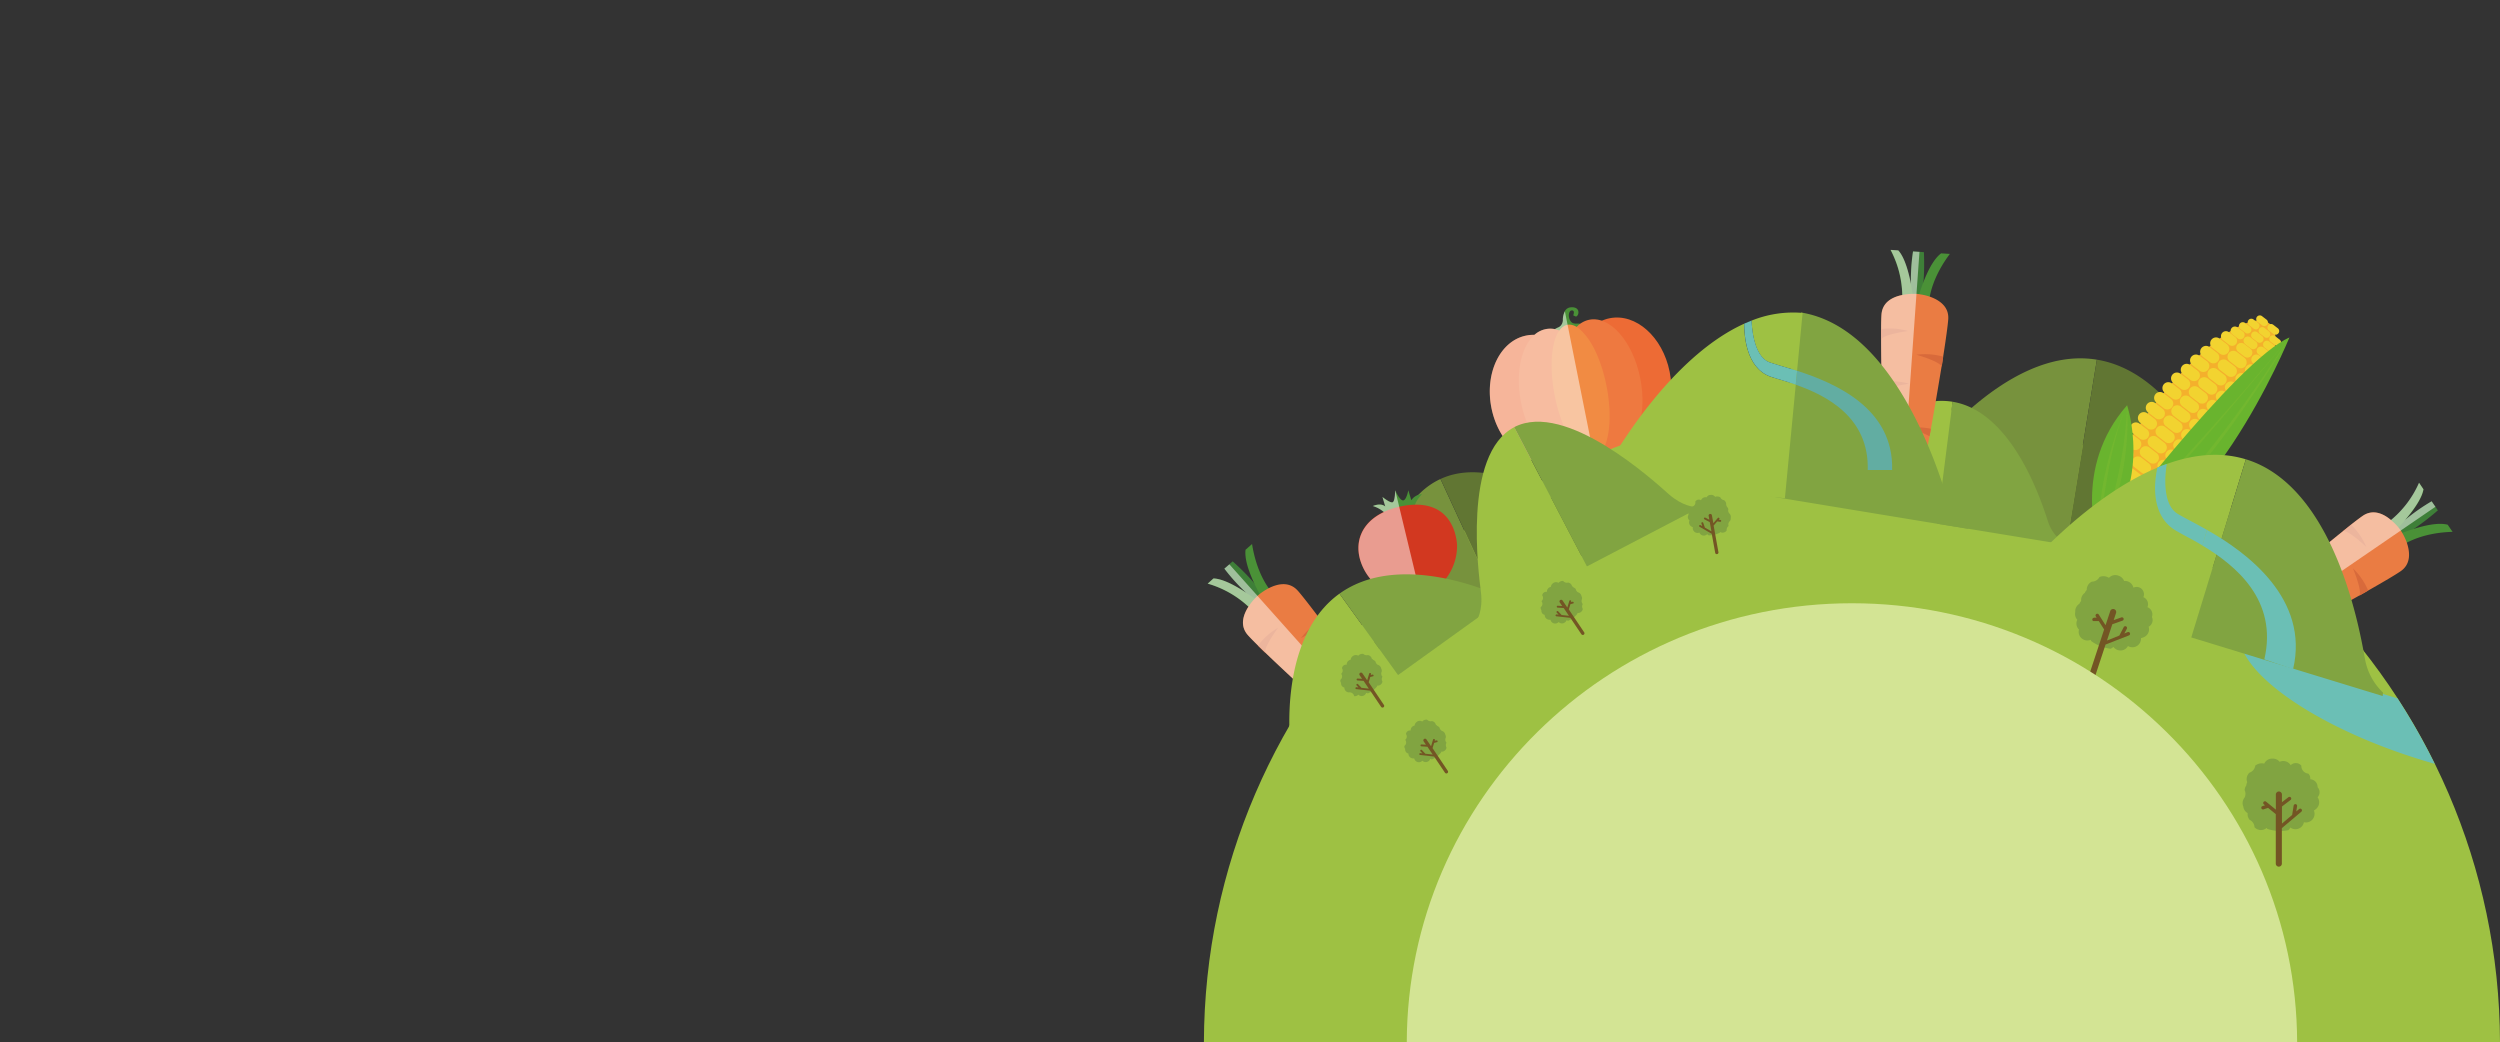 <svg xmlns="http://www.w3.org/2000/svg" viewBox="0 0 768 320.22"><rect x="0" y="0" width="768" height="320.22" fill="#333333" stroke="none"/><defs><style>.cls-field-1{isolation:isolate;}.cls-field-2{fill:#4a9137;}.cls-field-3{fill:#ed6b35;}.cls-field-4{fill:#ee7940;}.cls-field-5{fill:#f18b43;}.cls-field-6{fill:#fff;opacity:0.5;mix-blend-mode:soft-light;}.cls-field-7{fill:#3e7f38;}.cls-field-8{fill:#ea7c43;}.cls-field-9{fill:#d86a3b;}.cls-field-10{fill:#9ec143;}.cls-field-11{fill:#77923d;}.cls-field-12{fill:#617633;}.cls-field-13{fill:#81a441;}.cls-field-14{fill:#6bbfb5;}.cls-field-15{fill:#735524;}.cls-field-16{fill:#f4b02c;}.cls-field-17{fill:#f2d330;}.cls-field-18{fill:#69b42e;}.cls-field-19{fill:#9ac334;opacity:0.2;}.cls-field-20{fill:#d23820;}.cls-field-21{fill:#62ada2;}.cls-field-22{fill:#d3e494;}</style></defs><title>魚菜V2</title><g class="cls-field-1"><g id="圖層_1" data-name="圖層 1"><path class="cls-field-2" d="M484.12,97.25l-.82-.37s.7-1.7-.57-1.5-1.1,4.06,1.31,4.09l-1.36.29-1.08.23-1.19.25-1.53.32h0a2.53,2.53,0,0,0,1.24-2.34,5.93,5.93,0,0,1,.58-2.57,2.2,2.2,0,0,1,1.83-1.24C485.71,94.13,485.08,97.11,484.12,97.25Z"/><path class="cls-field-2" d="M486.73,100.17c.07.36-.33.77-1.06,1.17a12.13,12.13,0,0,1-2.87,1l-.69.15-.88.15a11.65,11.65,0,0,1-2.91.11c-.8-.1-1.31-.32-1.38-.67s.23-.65.77-1a7.21,7.21,0,0,1,1.18-.59h0a15,15,0,0,1,2.6-.76h0a15.36,15.36,0,0,1,2.49-.3,8.25,8.25,0,0,1,1.35,0C486.16,99.61,486.66,99.83,486.73,100.17Z"/><path class="cls-field-3" d="M487.3,119.52a24.91,24.91,0,0,1,.12,9.39.63.63,0,0,1,0,.09,20.45,20.45,0,0,1-1.34,4.41,16.77,16.77,0,0,1-2.13,3.63,12.76,12.76,0,0,1-5.34,4.14,11.33,11.33,0,0,1-2,.59c-8,1.61-16.28-5.75-18.42-16.43s2.65-20.65,10.69-22.25a11.26,11.26,0,0,1,2.51-.22,13,13,0,0,1,6.22,1.85,17.07,17.07,0,0,1,3.21,2.45,20.41,20.41,0,0,1,2.87,3.47l.06.09A24.91,24.91,0,0,1,487.3,119.52Z"/><path class="cls-field-4" d="M490.5,119.07a31.22,31.22,0,0,1-.07,13.44,18.39,18.39,0,0,1-1.46,4l-.05.1a11.62,11.62,0,0,1-2.24,3.06,7.22,7.22,0,0,1-8.09,1.53c-5-2-9.56-8.8-11.3-17.47-1.79-9,0-17.24,4.09-20.84a7.39,7.39,0,0,1,3.46-1.76,7.1,7.1,0,0,1,2.86,0,8.11,8.11,0,0,1,1.35.4,10.74,10.74,0,0,1,2.17,1.15c.33.22.66.47,1,.74l.09.08a18,18,0,0,1,2.67,2.8A30.89,30.89,0,0,1,490.5,119.07Z"/><ellipse class="cls-field-3" cx="498.36" cy="117.12" rx="14.84" ry="19.72" transform="translate(-13.29 99.99) rotate(-11.31)"/><ellipse class="cls-field-4" cx="492.28" cy="118.52" rx="11.83" ry="20.68" transform="translate(-13.68 98.83) rotate(-11.31)"/><path class="cls-field-5" d="M493.5,118.47c1.28,6.42,1.26,12.39.18,16.46a11.3,11.3,0,0,1-1.47,3.48,4.18,4.18,0,0,1-2.55,1.91h0a4.06,4.06,0,0,1-3-.68,10.85,10.85,0,0,1-2.75-2.61c-2.61-3.34-5-8.89-6.27-15.41-1.33-6.67-1.26-12.83-.06-16.91a12.66,12.66,0,0,1,.72-1.92,7.92,7.92,0,0,1,.74-1.26,4.74,4.74,0,0,1,1.34-1.31,3.34,3.34,0,0,1,1.11-.45h0a3.27,3.27,0,0,1,1.12,0,4.61,4.61,0,0,1,1.69.63,7.91,7.91,0,0,1,1.29,1,13.06,13.06,0,0,1,1.32,1.4C489.69,106,492.16,111.75,493.5,118.47Z"/><path class="cls-field-6" d="M480.73,95.62l8.94,44.7h0a4.06,4.06,0,0,1-3-.68,7.22,7.22,0,0,1-8.09,1.53,11.33,11.33,0,0,1-2,.59c-8,1.61-16.28-5.75-18.42-16.43s2.65-20.65,10.69-22.25a11.26,11.26,0,0,1,2.51-.22,7.39,7.39,0,0,1,3.46-1.76,7.1,7.1,0,0,1,2.86,0,7.21,7.21,0,0,1,1.18-.59h0a2.53,2.53,0,0,0,1.24-2.34A5.93,5.93,0,0,1,480.73,95.62Z"/><path class="cls-field-7" d="M387.75,181.91q1.52,1.8,3.18,3.93l.7.9-1.69,1.5-.69-.55c-.83-.67-2.34-1.9-4.12-3.49-.74-.66-1.52-1.37-2.32-2.14a58.88,58.88,0,0,1-6.66-7.37l2.52-2.24A76.5,76.5,0,0,1,385.2,179Q386.43,180.33,387.75,181.91Z"/><path class="cls-field-2" d="M390.22,187.43l-.34.09-.62.17-3.8,1a13.57,13.57,0,0,0-2-2.34A31,31,0,0,0,371,179.29l1.78-1.59c1.84.06,4.92,1,10,4.36.82.54,1.7,1.13,2.64,1.79,1.23.87,2.56,1.86,4,3Z"/><path class="cls-field-2" d="M392,183.33l-1.08,2.5-.86,2-.2-.32-.42-.69a78,78,0,0,1-4.25-7.86c-2.33-5.07-2.79-8.17-2.56-10.07l2-1.76C386.46,178.73,392,183.33,392,183.33Z"/><path class="cls-field-8" d="M398.68,181.46c1.27,1.42,3.92,4.83,7.14,9.11l1.83,2.46c3.68,4.93,7.83,10.64,11.42,15.68l1.36,1.91c4.14,5.87,7.26,10.49,7.51,11.37,1.29,4.54.69,5.85-.63,7s-2.69,1.62-7-.18a35.2,35.2,0,0,1-4.52-3.55l-1.33-1.15c-7-6.12-18.66-16.79-25.71-23.58-.82-.79-1.58-1.53-2.26-2.2-1.41-1.39-2.49-2.49-3.12-3.2-2.61-2.92-1.42-6.32.16-8.78a17.77,17.77,0,0,1,1.67-2.18l.32-.35c.49-.53.83-.83.83-.83s.24-.22.67-.55c.22-.17.49-.36.79-.57a17.72,17.72,0,0,1,2-1.2C392.39,179.37,396,178.47,398.68,181.46Z"/><path class="cls-field-9" d="M386.44,198.36a20.32,20.32,0,0,1,6.17-5.5s-4.48,6-3.91,7.7Z"/><path class="cls-field-9" d="M398.29,209.39a20.32,20.32,0,0,1,6.17-5.5s-4.48,6-3.91,7.7Z"/><path class="cls-field-9" d="M418.55,221a43.52,43.52,0,0,0-2.81,4.32l-1.33-1.15A22.09,22.09,0,0,1,418.55,221Z"/><path class="cls-field-9" d="M405.82,190.57a20.32,20.32,0,0,0-6.17,5.5s6.5-3.77,8.1-3Z"/><path class="cls-field-9" d="M419.07,208.71l1.36,1.91a34.59,34.59,0,0,0-6.45,2.94A21.76,21.76,0,0,1,419.07,208.71Z"/><path class="cls-field-6" d="M377.66,173.36,427.31,229c-1.32,1.17-2.69,1.62-7-.18a35.2,35.2,0,0,1-4.52-3.55l-1.33-1.15c-7-6.12-18.66-16.79-25.71-23.58-.82-.79-1.58-1.53-2.26-2.2-1.41-1.39-2.49-2.49-3.12-3.2-2.61-2.92-1.42-6.32.16-8.78A31,31,0,0,0,371,179.29l1.78-1.59c1.84.06,4.92,1,10,4.36a58.88,58.88,0,0,1-6.66-7.37Z"/><path class="cls-field-10" d="M568.92,123.86c-109.77,0-198.79,87.91-199.08,196.36H768C767.71,211.77,678.69,123.86,568.92,123.86Z"/><path class="cls-field-11" d="M574.59,156a18.84,18.84,0,0,0,9.65-6.93c4.27-5.66,31.14-43.3,59.91-38.58L634.89,167l-60.69-10Z"/><path class="cls-field-12" d="M695.54,175.84a18.84,18.84,0,0,1-6.93-9.65c-2.24-6.73-15.68-51-44.45-55.7L634.89,167l60.69,10Z"/><path class="cls-field-13" d="M633.69,166.48a12.41,12.41,0,0,1-4.57-6.36c-1.48-4.43-10.33-33.59-29.29-36.7l-6.1,37.22,40,6.56Z"/><path class="cls-field-10" d="M554,153.41a12.42,12.42,0,0,0,6.36-4.57c2.81-3.73,20.52-28.53,39.47-25.42L593,177.28l-39.24-23.2Z"/><path class="cls-field-14" d="M689.08,200c5.27,11.26,27,24.92,55,33.51q1.94.6,3.87,1.14a196,196,0,0,0-11.43-20.1Z"/><path class="cls-field-11" d="M420.33,200.16a13,13,0,0,0,2.84-7.71c.25-4.9,1-36.86,19.34-45.3l16.59,35.93-38.6,17.82Z"/><path class="cls-field-12" d="M497.25,164.64a13,13,0,0,1-7.71-2.84c-3.89-3-28.73-23.11-47-14.66l16.59,35.93,38.6-17.82Z"/><path class="cls-field-13" d="M692.77,235.25a3,3,0,0,1,1.35-.68,2.71,2.71,0,0,1,.83-.07,2.35,2.35,0,0,1,.62.09,2.64,2.64,0,0,1,2.57-1.54l.27,0a2.66,2.66,0,0,1,1.82.89l.07.09a2.68,2.68,0,0,1,3.11.64,2.55,2.55,0,0,1,.29.4,2.22,2.22,0,0,1,3.27.14,2.35,2.35,0,0,0,2.16,2.44,2.16,2.16,0,0,1,.58,1.74,2.35,2.35,0,0,1,2.25,2.42,2.31,2.31,0,0,1,0,3.12,2.65,2.65,0,0,1-.4,3.52l-.14.13a2.65,2.65,0,0,1-.6.4,2.64,2.64,0,0,1-3.06,3.6,2.62,2.62,0,0,1-.84,1.5,2.68,2.68,0,0,1-3.33.14,2.57,2.57,0,0,1-.62.82,12.89,12.89,0,0,1-6.42-.39,2.64,2.64,0,0,1-.23-.31l0,0a2.68,2.68,0,0,1-3.74-.23,2.59,2.59,0,0,0-1.47-2.24,2.65,2.65,0,0,1-.63-2.08,2.61,2.61,0,0,1-1.33-2,2.7,2.7,0,0,1,.4-2.8h0a2.63,2.63,0,0,0,0-2.28,2.66,2.66,0,0,1,.52-1.43s0,0,0,0a2.77,2.77,0,0,1,.27-1,2.68,2.68,0,0,1,.71-2.92,2.62,2.62,0,0,0,1.74-2Z"/><path class="cls-field-15" d="M695,247.66l.81-.28-.36-.29a.53.53,0,0,1,.69-.82l3,2.45v-4.64a.93.93,0,1,1,1.87,0v2.36l2-1.54a.53.53,0,0,1,.65.85l-2.64,2V253l3.13-2.66.46-2.86a.53.53,0,0,1,1.06.17l-.26,1.63.86-.73a.53.53,0,1,1,.72.79l-6,5.06v10.9a.93.93,0,0,1-1.87,0V250.1l-2.37-1.93-1.45.49-.17,0a.53.53,0,0,1-.17-1Z"/><ellipse class="cls-field-16" cx="671.77" cy="132.26" rx="41.55" ry="12.71" transform="translate(157.01 583.69) rotate(-52.39)"/><path class="cls-field-17" d="M684.47,108.31a1.8,1.8,0,0,1-2.53.33l-2.27-1.75a1.8,1.8,0,0,1-.33-2.53h0a1.8,1.8,0,0,1,2.53-.33l2.27,1.75a1.8,1.8,0,0,1,.33,2.53Z"/><path class="cls-field-17" d="M689.82,112.43a1.8,1.8,0,0,1-2.53.33L685,111a1.8,1.8,0,0,1-.33-2.53h0a1.8,1.8,0,0,1,2.53-.33l2.27,1.75a1.8,1.8,0,0,1,.33,2.53Z"/><path class="cls-field-17" d="M695.17,116.55a1.8,1.8,0,0,1-2.53.33l-2.27-1.75a1.8,1.8,0,0,1-.33-2.53h0a1.8,1.8,0,0,1,2.53-.33l2.27,1.75a1.8,1.8,0,0,1,.33,2.53Z"/><path class="cls-field-17" d="M686.92,105.65a1.52,1.52,0,0,1-2.13.28l-1.91-1.47a1.52,1.52,0,0,1-.28-2.13h0a1.52,1.52,0,0,1,2.13-.28l1.91,1.47a1.52,1.52,0,0,1,.28,2.13Z"/><path class="cls-field-17" d="M691.61,109.26a1.52,1.52,0,0,1-2.13.28l-1.91-1.47a1.52,1.52,0,0,1-.28-2.13h0a1.52,1.52,0,0,1,2.13-.28l1.91,1.47a1.52,1.52,0,0,1,.28,2.13Z"/><path class="cls-field-17" d="M696.24,112.83a1.52,1.52,0,0,1-2.13.28l-1.91-1.47a1.52,1.52,0,0,1-.28-2.13h0a1.52,1.52,0,0,1,2.13-.28L696,110.7a1.52,1.52,0,0,1,.28,2.13Z"/><path class="cls-field-17" d="M689.27,103.71a1.32,1.32,0,0,1-1.85.24l-1.66-1.28a1.32,1.32,0,0,1-.24-1.85h0a1.32,1.32,0,0,1,1.85-.24l1.66,1.28a1.32,1.32,0,0,1,.24,1.85Z"/><path class="cls-field-17" d="M693.23,106.76a1.32,1.32,0,0,1-1.84.24l-1.66-1.28a1.32,1.32,0,0,1-.24-1.84h0a1.32,1.32,0,0,1,1.84-.24l1.66,1.28a1.32,1.32,0,0,1,.24,1.84Z"/><path class="cls-field-17" d="M697.26,109.86a1.32,1.32,0,0,1-1.84.24l-1.66-1.28a1.32,1.32,0,0,1-.24-1.84h0a1.32,1.32,0,0,1,1.84-.24L697,108a1.32,1.32,0,0,1,.24,1.84Z"/><path class="cls-field-17" d="M691.39,102a1.17,1.17,0,0,1-1.64.21l-1.48-1.14a1.17,1.17,0,0,1-.21-1.64h0a1.17,1.17,0,0,1,1.64-.21l1.48,1.14a1.17,1.17,0,0,1,.21,1.64Z"/><path class="cls-field-17" d="M695.1,104.85a1.17,1.17,0,0,1-1.64.21L692,103.92a1.17,1.17,0,0,1-.21-1.64h0a1.17,1.17,0,0,1,1.64-.21l1.48,1.14a1.17,1.17,0,0,1,.21,1.64Z"/><path class="cls-field-17" d="M698.79,107.69a1.17,1.17,0,0,1-1.64.21l-1.48-1.14a1.17,1.17,0,0,1-.21-1.64h0a1.17,1.17,0,0,1,1.64-.21l1.48,1.14a1.17,1.17,0,0,1,.21,1.64Z"/><path class="cls-field-17" d="M693.87,100.76a1.1,1.1,0,0,1-1.55.2l-1.39-1.07a1.1,1.1,0,0,1-.2-1.55h0a1.1,1.1,0,0,1,1.55-.2l1.39,1.07a1.1,1.1,0,0,1,.2,1.55Z"/><path class="cls-field-17" d="M697.23,103.35a1.1,1.1,0,0,1-1.55.2l-1.39-1.07a1.1,1.1,0,0,1-.2-1.55h0a1.1,1.1,0,0,1,1.55-.2L697,101.8a1.1,1.1,0,0,1,.2,1.55Z"/><path class="cls-field-17" d="M700.5,105.87a1.1,1.1,0,0,1-1.55.2L697.56,105a1.1,1.1,0,0,1-.2-1.55h0a1.1,1.1,0,0,1,1.55-.2l1.39,1.07a1.1,1.1,0,0,1,.2,1.55Z"/><path class="cls-field-17" d="M696.48,99.74a1.1,1.1,0,0,1-1.55.2l-1.39-1.07a1.1,1.1,0,0,1-.2-1.55h0a1.1,1.1,0,0,1,1.55-.2l1.39,1.07a1.1,1.1,0,0,1,.2,1.55Z"/><path class="cls-field-17" d="M699.92,102.39a1.1,1.1,0,0,1-1.55.2L697,101.52a1.1,1.1,0,0,1-.2-1.55h0a1.1,1.1,0,0,1,1.55-.2l1.39,1.07a1.1,1.1,0,0,1,.2,1.55Z"/><path class="cls-field-17" d="M681.39,110.91a1.8,1.8,0,0,1-2.53.33l-2.27-1.75a1.8,1.8,0,0,1-.33-2.53h0a1.8,1.8,0,0,1,2.53-.33l2.27,1.75a1.8,1.8,0,0,1,.33,2.53Z"/><path class="cls-field-17" d="M686.81,115.08a1.8,1.8,0,0,1-2.53.33L682,113.66a1.8,1.8,0,0,1-.33-2.53h0a1.8,1.8,0,0,1,2.53-.33l2.27,1.75a1.8,1.8,0,0,1,.33,2.53Z"/><path class="cls-field-17" d="M692.22,119.26a1.8,1.8,0,0,1-2.53.33l-2.27-1.75a1.8,1.8,0,0,1-.33-2.53h0a1.8,1.8,0,0,1,2.53-.33l2.27,1.75a1.8,1.8,0,0,1,.33,2.53Z"/><path class="cls-field-17" d="M678.29,113.57a1.8,1.8,0,0,1-2.53.33l-2.27-1.75a1.8,1.8,0,0,1-.33-2.53h0a1.8,1.8,0,0,1,2.53-.33L678,111a1.8,1.8,0,0,1,.33,2.53Z"/><path class="cls-field-17" d="M683.66,117.71a1.8,1.8,0,0,1-2.53.33l-2.27-1.75a1.8,1.8,0,0,1-.33-2.53h0a1.8,1.8,0,0,1,2.53-.33l2.27,1.75a1.8,1.8,0,0,1,.33,2.53Z"/><path class="cls-field-17" d="M689,121.85a1.8,1.8,0,0,1-2.53.33l-2.27-1.75a1.8,1.8,0,0,1-.33-2.53h0a1.8,1.8,0,0,1,2.53-.33l2.27,1.75a1.8,1.8,0,0,1,.33,2.53Z"/><path class="cls-field-17" d="M675.43,116.38a1.8,1.8,0,0,1-2.53.33L670.64,115a1.8,1.8,0,0,1-.33-2.53h0a1.8,1.8,0,0,1,2.53-.33l2.27,1.75a1.8,1.8,0,0,1,.33,2.53Z"/><path class="cls-field-17" d="M680.82,120.53a1.8,1.8,0,0,1-2.53.33L676,119.11a1.8,1.8,0,0,1-.33-2.53h0a1.8,1.8,0,0,1,2.53-.33l2.27,1.75a1.8,1.8,0,0,1,.33,2.53Z"/><path class="cls-field-17" d="M686.21,124.68a1.8,1.8,0,0,1-2.53.33l-2.27-1.75a1.8,1.8,0,0,1-.33-2.53h0a1.8,1.8,0,0,1,2.53-.33l2.27,1.75a1.8,1.8,0,0,1,.33,2.53Z"/><path class="cls-field-17" d="M672.45,119.09a1.8,1.8,0,0,1-2.53.33l-2.27-1.75a1.8,1.8,0,0,1-.33-2.53h0a1.8,1.8,0,0,1,2.53-.33l2.27,1.75a1.8,1.8,0,0,1,.33,2.53Z"/><path class="cls-field-17" d="M677.9,123.29a1.8,1.8,0,0,1-2.53.33l-2.27-1.75a1.8,1.8,0,0,1-.33-2.53h0a1.8,1.8,0,0,1,2.53-.33l2.27,1.75a1.8,1.8,0,0,1,.33,2.53Z"/><path class="cls-field-17" d="M683.35,127.49a1.8,1.8,0,0,1-2.53.33l-2.27-1.75a1.8,1.8,0,0,1-.33-2.53h0a1.8,1.8,0,0,1,2.53-.33L683,125a1.8,1.8,0,0,1,.33,2.53Z"/><path class="cls-field-17" d="M669.84,122.06a1.8,1.8,0,0,1-2.53.33L665,120.64a1.8,1.8,0,0,1-.33-2.53h0a1.8,1.8,0,0,1,2.53-.33l2.27,1.75a1.8,1.8,0,0,1,.33,2.53Z"/><path class="cls-field-17" d="M675.16,126.16a1.8,1.8,0,0,1-2.53.33l-2.27-1.75a1.8,1.8,0,0,1-.33-2.53h0a1.8,1.8,0,0,1,2.53-.33l2.27,1.75a1.8,1.8,0,0,1,.33,2.53Z"/><path class="cls-field-17" d="M680.49,130.26a1.8,1.8,0,0,1-2.53.33l-2.27-1.75a1.8,1.8,0,0,1-.33-2.53h0a1.8,1.8,0,0,1,2.53-.33l2.27,1.75a1.8,1.8,0,0,1,.33,2.53Z"/><path class="cls-field-17" d="M667.25,125.08a1.8,1.8,0,0,1-2.53.33l-2.27-1.75a1.8,1.8,0,0,1-.33-2.53h0a1.8,1.8,0,0,1,2.53-.33l2.27,1.75a1.8,1.8,0,0,1,.33,2.53Z"/><path class="cls-field-17" d="M672.53,129.15a1.8,1.8,0,0,1-2.53.33l-2.27-1.75a1.8,1.8,0,0,1-.33-2.53h0a1.8,1.8,0,0,1,2.53-.33l2.27,1.75a1.8,1.8,0,0,1,.33,2.53Z"/><path class="cls-field-17" d="M678,133.33a1.8,1.8,0,0,1-2.53.33l-2.27-1.75a1.8,1.8,0,0,1-.33-2.53h0a1.8,1.8,0,0,1,2.53-.33l2.27,1.75a1.8,1.8,0,0,1,.33,2.53Z"/><path class="cls-field-17" d="M664.69,128.11a1.8,1.8,0,0,1-2.53.33l-2.27-1.75a1.8,1.8,0,0,1-.33-2.53h0a1.8,1.8,0,0,1,2.53-.33l2.27,1.75a1.8,1.8,0,0,1,.33,2.53Z"/><path class="cls-field-17" d="M670.12,132.29a1.8,1.8,0,0,1-2.53.33l-2.27-1.75a1.8,1.8,0,0,1-.33-2.53h0a1.8,1.8,0,0,1,2.53-.33l2.27,1.75a1.8,1.8,0,0,1,.33,2.53Z"/><path class="cls-field-17" d="M675.55,136.47a1.8,1.8,0,0,1-2.53.33l-2.27-1.75a1.8,1.8,0,0,1-.33-2.53h0a1.8,1.8,0,0,1,2.53-.33l2.27,1.75a1.8,1.8,0,0,1,.33,2.53Z"/><path class="cls-field-17" d="M662.27,131.26a1.8,1.8,0,0,1-2.53.33l-2.27-1.75a1.8,1.8,0,0,1-.33-2.53h0a1.8,1.8,0,0,1,2.53-.33l2.27,1.75a1.8,1.8,0,0,1,.33,2.53Z"/><path class="cls-field-17" d="M667.69,135.43a1.8,1.8,0,0,1-2.53.33L662.9,134a1.8,1.8,0,0,1-.33-2.53h0a1.8,1.8,0,0,1,2.53-.33l2.27,1.75a1.8,1.8,0,0,1,.33,2.53Z"/><path class="cls-field-17" d="M673.12,139.62a1.8,1.8,0,0,1-2.53.33l-2.27-1.75a1.8,1.8,0,0,1-.33-2.53h0a1.8,1.8,0,0,1,2.53-.33l2.27,1.75a1.8,1.8,0,0,1,.33,2.53Z"/><path class="cls-field-17" d="M659.85,134.4a1.8,1.8,0,0,1-2.53.33L655.05,133a1.8,1.8,0,0,1-.33-2.53h0a1.8,1.8,0,0,1,2.53-.33l2.27,1.75a1.8,1.8,0,0,1,.33,2.53Z"/><path class="cls-field-17" d="M665.27,138.58a1.8,1.8,0,0,1-2.53.33l-2.27-1.75a1.8,1.8,0,0,1-.33-2.53h0a1.8,1.8,0,0,1,2.53-.33l2.27,1.75a1.8,1.8,0,0,1,.33,2.53Z"/><path class="cls-field-17" d="M670.7,142.76a1.8,1.8,0,0,1-2.53.33l-2.27-1.75a1.8,1.8,0,0,1-.33-2.53h0a1.8,1.8,0,0,1,2.53-.33l2.27,1.75a1.8,1.8,0,0,1,.33,2.53Z"/><path class="cls-field-17" d="M657.42,137.55a1.8,1.8,0,0,1-2.53.33l-2.27-1.75a1.8,1.8,0,0,1-.33-2.53h0a1.8,1.8,0,0,1,2.53-.33L657.1,135a1.8,1.8,0,0,1,.33,2.53Z"/><path class="cls-field-17" d="M662.85,141.72a1.8,1.8,0,0,1-2.53.33l-2.27-1.75a1.8,1.8,0,0,1-.33-2.53h0a1.8,1.8,0,0,1,2.53-.33l2.27,1.75a1.8,1.8,0,0,1,.33,2.53Z"/><path class="cls-field-17" d="M668.28,145.91a1.8,1.8,0,0,1-2.53.33l-2.27-1.75a1.8,1.8,0,0,1-.33-2.53h0a1.8,1.8,0,0,1,2.53-.33l2.27,1.75a1.8,1.8,0,0,1,.33,2.53Z"/><path class="cls-field-17" d="M655,140.69a1.8,1.8,0,0,1-2.53.33l-2.27-1.75a1.8,1.8,0,0,1-.33-2.53h0a1.8,1.8,0,0,1,2.53-.33l2.27,1.75a1.8,1.8,0,0,1,.33,2.53Z"/><path class="cls-field-17" d="M660.42,144.87a1.8,1.8,0,0,1-2.53.33l-2.27-1.75a1.8,1.8,0,0,1-.33-2.53h0a1.8,1.8,0,0,1,2.53-.33l2.27,1.75a1.8,1.8,0,0,1,.33,2.53Z"/><path class="cls-field-17" d="M658,148.41a1.8,1.8,0,0,1-2.53.33L653.23,147a1.8,1.8,0,0,1-.33-2.53h0a1.8,1.8,0,0,1,2.53-.33l2.27,1.75a1.8,1.8,0,0,1,.33,2.53Z"/><path class="cls-field-17" d="M656.56,152.57a1.8,1.8,0,0,1-2.53.33l-2.27-1.75a1.8,1.8,0,0,1-.33-2.53h0a1.8,1.8,0,0,1,2.53-.33l2.27,1.75a1.8,1.8,0,0,1,.33,2.53Z"/><path class="cls-field-17" d="M654.93,156.6a1.8,1.8,0,0,1-2.53.33l-2.27-1.75a1.8,1.8,0,0,1-.33-2.53h0a1.8,1.8,0,0,1,2.53-.33l2.27,1.75a1.8,1.8,0,0,1,.33,2.53Z"/><path class="cls-field-17" d="M665.85,149.05a1.8,1.8,0,0,1-2.53.33l-2.27-1.75a1.8,1.8,0,0,1-.33-2.53h0a1.8,1.8,0,0,1,2.53-.33l2.27,1.75a1.8,1.8,0,0,1,.33,2.53Z"/><path class="cls-field-17" d="M664.08,152.23a1.8,1.8,0,0,1-2.53.33l-2.27-1.75a1.8,1.8,0,0,1-.33-2.53h0a1.8,1.8,0,0,1,2.53-.33l2.27,1.75a1.8,1.8,0,0,1,.33,2.53Z"/><path class="cls-field-18" d="M644.59,167s42.48-56.34,58.73-63.33C703.33,103.63,676.35,169.49,644.59,167Z"/><path class="cls-field-18" d="M644.59,167s-8.06-23.3,8.85-42.5C653.44,124.45,661.58,148.4,644.59,167Z"/><path class="cls-field-19" d="M644.59,167a84,84,0,0,0,8.85-42.5S653.4,143.41,644.59,167Z"/><path class="cls-field-19" d="M653.44,124.45s-9.51,20.07-8.85,42.5C644.59,167,647.07,138,653.44,124.45Z"/><path class="cls-field-19" d="M703.33,103.63s-36,62-58.31,63.35C645,167,660.16,170,703.33,103.63Z"/><path class="cls-field-19" d="M703.33,103.63S651.79,167,644.59,167C644.59,167,661,154.14,703.33,103.63Z"/><path class="cls-field-7" d="M590.56,90.58q-.23,2.35-.6,5c0,.37-.1.75-.16,1.13l-2.25-.16s0-.32-.09-.88c-.1-1.06-.27-3-.37-5.39,0-1-.07-2-.08-3.15a58.88,58.88,0,0,1,.65-9.91l3.36.24a76.5,76.5,0,0,1-.13,9.23C590.81,87.92,590.7,89.21,590.56,90.58Z"/><path class="cls-field-2" d="M588.32,96.2,588,96l-.55-.33-3.39-2a13.57,13.57,0,0,0,.3-3,31,31,0,0,0-3.6-13.88l2.38.17c1.24,1.36,2.69,4.25,3.87,10.24.19,1,.38,2,.56,3.14.23,1.49.45,3.13.65,4.94C588.25,95.55,588.28,95.87,588.32,96.2Z"/><path class="cls-field-2" d="M592.51,94.62l-2.55,1-2,.78L588,96c.07-.27.13-.53.2-.79a78,78,0,0,1,2.67-8.53c2-5.21,3.91-7.7,5.44-8.85L599,78C591.93,87.44,592.51,94.62,592.51,94.62Z"/><path class="cls-field-8" d="M598.5,98.1c-.14,1.9-.73,6.18-1.56,11.47-.16,1-.31,2-.48,3-1,6.07-2.17,13-3.28,19.12-.14.78-.28,1.55-.42,2.3-1.32,7.06-2.46,12.52-2.92,13.31-2.35,4.09-3.71,4.57-5.47,4.45s-3-.8-4.79-5.18a35.2,35.2,0,0,1-.6-5.72c0-.56-.07-1.14-.1-1.75-.53-9.32-1-25.08-1-34.87,0-1.14,0-2.2,0-3.15,0-2,.05-3.52.12-4.47.28-3.9,3.54-5.43,6.4-6a17.77,17.77,0,0,1,2.73-.33h.47c.72,0,1.17,0,1.17,0s.33,0,.86.1l1,.17a17.72,17.72,0,0,1,2.26.6C595.62,92.13,598.79,94.1,598.5,98.1Z"/><path class="cls-field-9" d="M577.85,101.1a20.32,20.32,0,0,1,8.25.59s-7.44,1-8.25,2.57Z"/><path class="cls-field-9" d="M578.2,117.29a20.32,20.32,0,0,1,8.24.59s-7.44,1-8.25,2.57Z"/><path class="cls-field-9" d="M584,139.88a43.52,43.52,0,0,0-5.06,1c0-.56-.07-1.14-.1-1.75A22.09,22.09,0,0,1,584,139.88Z"/><path class="cls-field-9" d="M596.95,109.57a20.32,20.32,0,0,0-8.24-.59s7.23,2,7.8,3.71Z"/><path class="cls-field-9" d="M593.18,131.71c-.14.78-.28,1.55-.42,2.31a34.59,34.59,0,0,0-6.6-2.58A21.76,21.76,0,0,1,593.18,131.71Z"/><path class="cls-field-6" d="M589.66,77.38l-5.3,74.39c-1.76-.13-3-.8-4.79-5.18a35.2,35.2,0,0,1-.6-5.72c0-.56-.07-1.14-.1-1.75-.53-9.32-1-25.08-1-34.87,0-1.14,0-2.2,0-3.15,0-2,.05-3.52.12-4.47.28-3.9,3.54-5.43,6.4-6a31,31,0,0,0-3.6-13.88l2.38.17c1.24,1.36,2.69,4.25,3.87,10.24a58.88,58.88,0,0,1,.65-9.91Z"/><path class="cls-field-2" d="M436.86,151.81a9.46,9.46,0,0,0-2.21,3.28,6.69,6.69,0,0,0-.43,1.51l-3.87,1.26h0l-4.06.64a6.6,6.6,0,0,0-1.12-1.2,9.42,9.42,0,0,0-3.4-1.86s2.37-1.11,3.82.15l-.87-2.93s2.32,1.9,3.11,1.63.78-3.64.78-3.64l.08.18c.33.7,1.55,3.15,2.48,2.88s1.47-3.11,1.47-3.11l.91,3.07A4.18,4.18,0,0,1,436.86,151.81Z"/><path class="cls-field-20" d="M447.12,164.34l.06.25q.18.75.3,1.56a13.67,13.67,0,0,1,.13,1.45q0,.24,0,.48a.09.09,0,0,1,0,0,16.78,16.78,0,0,1-4,10.42,17.17,17.17,0,0,1-2.63,2.57,14,14,0,0,1-2.89,1.76,10.69,10.69,0,0,1-1.6.57l-.28.07c-6.08,1.47-14.84-2.1-18-10.33-2.4-6.31-.16-12.55,6.88-15.87a23.13,23.13,0,0,1,4.42-1.52l.29-.07a23.61,23.61,0,0,1,4.81-.64c4.7-.11,8.26,1.54,10.47,4.7l.11.17A13.79,13.79,0,0,1,447.12,164.34Z"/><path class="cls-field-6" d="M428.67,150.84l7.86,32.61-.28.07c-6.08,1.47-14.84-2.1-18-10.33-2.4-6.31-.16-12.55,6.88-15.87a9.42,9.42,0,0,0-3.4-1.86s2.37-1.11,3.82.15l-.87-2.93s2.32,1.9,3.11,1.63.78-3.64.78-3.64Z"/><path class="cls-field-13" d="M438.39,221.08a1.67,1.67,0,0,0-.83.11,1.5,1.5,0,0,0-.4.23,1.31,1.31,0,0,0-.25.23,1.46,1.46,0,0,0-1.65.09l-.12.09a1.47,1.47,0,0,0-.56,1s0,0,0,.06a1.48,1.48,0,0,0-1.22,1.26,1.38,1.38,0,0,0,0,.27,1.23,1.23,0,0,0-1.45,1.08,1.3,1.3,0,0,1-.23,1.78,1.29,1.29,0,0,1-.24,1.85,1.2,1.2,0,0,0,.23.93,1.27,1.27,0,0,0,1,1.43,1.46,1.46,0,0,0,1.28,1.49h.1a1.46,1.46,0,0,0,.4,0,1.46,1.46,0,0,0,2.51.7,1.45,1.45,0,0,0,.85.43,1.48,1.48,0,0,0,1.57-1,1.42,1.42,0,0,0,.54.18,7.12,7.12,0,0,0,2.81-2.17,1.44,1.44,0,0,0,0-.21h0a1.48,1.48,0,0,0,1.64-1.26,1.43,1.43,0,0,1,0-1.48,1.44,1.44,0,0,1-.21-1.61,1.47,1.47,0,0,0-.17-.88,1.49,1.49,0,0,0-1.05-1.16h0a1.46,1.46,0,0,1-.71-1,1.47,1.47,0,0,0-.68-.49h0a1.53,1.53,0,0,0-.45-.39,1.48,1.48,0,0,0-1.23-1.12,1.45,1.45,0,0,1-1.43-.4Z"/><path class="cls-field-15" d="M441.2,227.45l-.46.13.07-.24a.3.3,0,0,0-.57-.16l-.62,2.06-1.44-2.12a.52.52,0,0,0-.86.58l.73,1.08-1.38-.09a.29.29,0,0,0,0,.59l1.84.12,1.61,2.39-2.25-.25-1.1-1.17a.3.3,0,0,0-.43.4l.62.66-.62-.07a.29.29,0,1,0-.08.58l4.29.47,3.37,5a.52.52,0,0,0,.86-.58l-4.7-7,.49-1.61.81-.22.09,0a.29.29,0,0,0-.24-.53Z"/><path class="cls-field-7" d="M738.4,164.6q-2,1.28-4.3,2.66l-1,.58L731.83,166l.63-.62c.77-.74,2.19-2.08,4-3.64.74-.65,1.56-1.33,2.41-2A58.88,58.88,0,0,1,747,154l1.91,2.78a76.5,76.5,0,0,1-7.3,5.64Q740.13,163.48,738.4,164.6Z"/><path class="cls-field-2" d="M732.6,166.34l0-.35-.09-.63-.54-3.9a13.57,13.57,0,0,0,2.57-1.67,31,31,0,0,0,8.62-11.46l1.35,2c-.29,1.82-1.65,4.75-5.6,9.4-.64.75-1.34,1.55-2.11,2.39q-1.53,1.67-3.46,3.58Z"/><path class="cls-field-2" d="M736.44,168.64l-2.35-1.39-1.89-1.11.34-.16.74-.33a78,78,0,0,1,8.34-3.21c5.33-1.67,8.46-1.73,10.31-1.25l1.5,2.19C741.71,163.72,736.44,168.64,736.44,168.64Z"/><path class="cls-field-8" d="M737.45,175.5c-1.57,1.08-5.29,3.27-9.95,5.92l-2.67,1.5c-5.36,3-11.55,6.41-17,9.33l-2.07,1.1c-6.35,3.36-11.33,5.86-12.23,6-4.66.7-5.89-.06-6.89-1.52s-1.27-2.88,1.07-7a35.2,35.2,0,0,1,4.1-4l1.31-1.17c7-6.21,19-16.37,26.66-22.5.89-.72,1.72-1.37,2.47-2,1.55-1.22,2.79-2.15,3.57-2.69,3.23-2.21,6.45-.61,8.68,1.27a17.77,17.77,0,0,1,2,1.93l.3.36c.46.55.72.93.72.93s.19.27.46.74c.14.24.3.53.47.86a17.72,17.72,0,0,1,.93,2.14C740.32,169.52,740.76,173.23,737.45,175.5Z"/><path class="cls-field-9" d="M722.25,161.2a20.32,20.32,0,0,1,4.67,6.82s-5.41-5.21-7.14-4.86Z"/><path class="cls-field-9" d="M709.79,171.55a20.32,20.32,0,0,1,4.67,6.82s-5.41-5.21-7.14-4.86Z"/><path class="cls-field-9" d="M695.74,190.17a43.52,43.52,0,0,0-3.93-3.34l1.31-1.17A22.09,22.09,0,0,1,695.74,190.17Z"/><path class="cls-field-9" d="M727.5,181.42a20.32,20.32,0,0,0-4.67-6.82s2.91,6.92,1.95,8.41Z"/><path class="cls-field-9" d="M707.83,192.25l-2.07,1.1a34.59,34.59,0,0,0-2.09-6.77A21.76,21.76,0,0,1,707.83,192.25Z"/><path class="cls-field-6" d="M748.16,155.68l-61.52,42.16c-1-1.46-1.27-2.88,1.07-7a35.2,35.2,0,0,1,4.1-4l1.31-1.17c7-6.21,19-16.37,26.66-22.5.89-.72,1.72-1.37,2.47-2,1.55-1.22,2.79-2.15,3.57-2.69,3.23-2.21,6.45-.61,8.68,1.27a31,31,0,0,0,8.62-11.46l1.35,2c-.29,1.82-1.65,4.75-5.6,9.4A58.88,58.88,0,0,1,747,154Z"/><path class="cls-field-13" d="M604.68,161.35a18.84,18.84,0,0,1-6.93-9.65c-2.24-6.73-15.68-51-44.45-55.7L544,152.48l60.69,10Z"/><path class="cls-field-10" d="M614.87,176.85a18.84,18.84,0,0,0,10.5-5.57c5-5,36.68-38.72,64.55-30.18l-16.77,54.73-58.8-18Z"/><path class="cls-field-13" d="M732.06,212.76a18.84,18.84,0,0,1-5.57-10.5c-1.31-7-8.69-52.63-36.56-61.17l-16.77,54.73,58.8,18Z"/><path class="cls-field-14" d="M678,162.8l-1.46,4.76c10.25,6.12,23.31,16.8,19.06,35l8.84,3C709.51,184,690.32,169.72,678,162.8Z"/><path class="cls-field-14" d="M672.36,159.72c-1.36-.73-2.53-1.36-3.36-1.86-5.33-3.21-3.6-14-3.35-15.33a26.77,26.77,0,0,0-2.9,1.12c-.8,3.62-2.5,14.44,5.62,19.33,1,.57,2.18,1.23,3.61,2s3,1.62,4.61,2.59L678,162.8C675.89,161.59,673.94,160.56,672.36,159.72Z"/><path class="cls-field-10" d="M543.57,111.3c.79.28,1.89.61,3.16,1,1.48.44,3.31,1,5.33,1.62l1.7-17.79a34.13,34.13,0,0,0-15.67,2.36C538.12,99.69,538.52,109.51,543.57,111.3Z"/><path class="cls-field-10" d="M543.93,115.72c-7.69-2.73-8.14-13.1-8.09-16.29-20.6,9.31-36.22,34.54-39.26,39.2a18.84,18.84,0,0,1-9.17,7.57l-.31,1,61.22,5.86,3.34-34.92c-1.55-.54-3-1-4.34-1.39S544.83,116,543.93,115.72Z"/><path class="cls-field-21" d="M552.06,113.91l-.41,4.27c9.71,3.4,22.57,10.16,22.12,26.21h7.49C581.8,125.37,563.62,117.62,552.06,113.91Z"/><path class="cls-field-14" d="M546.73,112.28c-1.27-.38-2.37-.71-3.16-1-5-1.79-5.45-11.61-5.48-12.81-.76.29-1.51.61-2.26.95,0,3.19.4,13.56,8.09,16.29.9.32,2.06.66,3.39,1.06s2.79.85,4.34,1.39l.41-4.27C550,113.26,548.21,112.73,546.73,112.28Z"/><path class="cls-field-13" d="M528.48,152.77a1.67,1.67,0,0,0-.8-.24,1.5,1.5,0,0,0-.46,0,1.31,1.31,0,0,0-.33.11,1.46,1.46,0,0,0-1.55-.58l-.14,0a1.47,1.47,0,0,0-.9.66l0,.06a1.48,1.48,0,0,0-1.62.66,1.38,1.38,0,0,0-.12.25,1.23,1.23,0,0,0-1.76.4,1.3,1.3,0,0,1-.93,1.54,1.29,1.29,0,0,1-1,1.6,1.2,1.2,0,0,0-.16.94,1.27,1.27,0,0,0,.31,1.7,1.46,1.46,0,0,0,.57,1.87l.09.05a1.46,1.46,0,0,0,.37.16,1.46,1.46,0,0,0,2,1.65,1.45,1.45,0,0,0,.6.73,1.48,1.48,0,0,0,1.83-.25,1.42,1.42,0,0,0,.42.39,7.12,7.12,0,0,0,3.45-.85,1.44,1.44,0,0,0,.09-.19h0a1.48,1.48,0,0,0,2-.49,1.43,1.43,0,0,1,.58-1.36,1.44,1.44,0,0,1,.45-1.56,1.47,1.47,0,0,0,.21-.88,1.49,1.49,0,0,0-.5-1.48h0a1.46,1.46,0,0,1-.23-1.24,1.47,1.47,0,0,0-.43-.72h0a1.53,1.53,0,0,0-.25-.54,1.48,1.48,0,0,0-.68-1.52,1.45,1.45,0,0,1-1.14-.94Z"/><path class="cls-field-15" d="M528.49,159.73l-.47-.07.17-.19a.3.3,0,0,0-.45-.38l-1.4,1.63-.46-2.52a.52.52,0,0,0-1,.18l.23,1.28-1.23-.64a.29.29,0,0,0-.27.52l1.63.85.51,2.84-2-1.14-.53-1.51a.3.3,0,0,0-.56.2l.3.86-.54-.31a.29.29,0,1,0-.31.5l3.74,2.16,1.07,5.92a.52.52,0,0,0,1-.18l-1.49-8.27,1.1-1.28.84.12h.1a.29.29,0,0,0,0-.58Z"/><path class="cls-field-10" d="M393.94,232.23a12.66,12.66,0,0,0,2.19-7.14c-.08-4.11-1.39-30.68,15.35-42.71l18,25-35.31,25.37Z"/><path class="cls-field-13" d="M464.32,181.66a12.66,12.66,0,0,1-7.47-.21c-3.87-1.38-28.63-11.1-45.37.93l18,25L464.77,182Z"/><path class="cls-field-13" d="M418.74,200.87a1.67,1.67,0,0,0-.83.11,1.49,1.49,0,0,0-.4.23,1.29,1.29,0,0,0-.25.23,1.46,1.46,0,0,0-1.65.09l-.12.09a1.47,1.47,0,0,0-.56,1s0,0,0,.06a1.48,1.48,0,0,0-1.22,1.26,1.42,1.42,0,0,0,0,.27,1.23,1.23,0,0,0-1.45,1.08A1.3,1.3,0,0,1,412,207a1.29,1.29,0,0,1-.24,1.85,1.2,1.2,0,0,0,.23.93,1.27,1.27,0,0,0,1,1.43,1.46,1.46,0,0,0,1.28,1.49h.1a1.45,1.45,0,0,1,1.64,1.16,1.47,1.47,0,0,0,1.27-.47,1.45,1.45,0,0,0,.85.43,1.48,1.48,0,0,0,1.57-1,1.41,1.41,0,0,0,.54.18,7.11,7.11,0,0,0,2.81-2.17,1.41,1.41,0,0,0,0-.21h0a1.48,1.48,0,0,0,1.64-1.26,1.43,1.43,0,0,1,0-1.48,1.44,1.44,0,0,1-.21-1.61,1.47,1.47,0,0,0-.17-.88,1.49,1.49,0,0,0-1.05-1.16h0a1.45,1.45,0,0,1-.71-1,1.47,1.47,0,0,0-.68-.49h0a1.53,1.53,0,0,0-.45-.39,1.48,1.48,0,0,0-1.23-1.12,1.45,1.45,0,0,1-1.43-.4Z"/><path class="cls-field-15" d="M421.56,207.23l-.46.13.07-.24a.29.29,0,0,0-.57-.16L420,209l-1.44-2.12a.52.52,0,1,0-.86.58l.73,1.08-1.38-.09a.29.29,0,0,0,0,.59l1.84.12,1.61,2.39-2.25-.25-1.1-1.17a.3.3,0,0,0-.43.4l.62.66-.62-.07a.29.29,0,1,0-.08.58l4.29.47,3.37,5a.52.52,0,0,0,.86-.58l-4.7-7,.49-1.61.81-.22.09,0a.3.3,0,0,0-.24-.53Z"/><path class="cls-field-10" d="M453.64,190.65s2-3,1.31-8.67-5.69-42.44,10.22-50.75L487.5,174,453.93,191.5Z"/><path class="cls-field-13" d="M520.53,155.7s-3.62-.13-7.87-3.88-31.59-28.91-47.5-20.6L487.5,174l33.56-17.53Z"/><path class="cls-field-13" d="M480.25,178.48a1.67,1.67,0,0,0-.83.11,1.5,1.5,0,0,0-.4.23,1.3,1.3,0,0,0-.25.23,1.46,1.46,0,0,0-1.65.09l-.12.09a1.47,1.47,0,0,0-.56,1s0,0,0,.06a1.48,1.48,0,0,0-1.22,1.26,1.41,1.41,0,0,0,0,.27,1.23,1.23,0,0,0-1.45,1.08,1.3,1.3,0,0,1-.23,1.78,1.29,1.29,0,0,1-.24,1.85,1.2,1.2,0,0,0,.23.93,1.27,1.27,0,0,0,1,1.43,1.46,1.46,0,0,0,1.28,1.49h.1a1.46,1.46,0,0,0,.4,0,1.46,1.46,0,0,0,2.51.7,1.45,1.45,0,0,0,.85.43,1.48,1.48,0,0,0,1.57-1,1.42,1.42,0,0,0,.54.18,7.11,7.11,0,0,0,2.81-2.17,1.46,1.46,0,0,0,0-.21h0a1.48,1.48,0,0,0,1.64-1.26,1.43,1.43,0,0,1,0-1.48A1.44,1.44,0,0,1,486,184a1.47,1.47,0,0,0-.17-.88,1.49,1.49,0,0,0-1.05-1.16h0a1.45,1.45,0,0,1-.71-1,1.47,1.47,0,0,0-.68-.49h0a1.53,1.53,0,0,0-.45-.39,1.48,1.48,0,0,0-1.23-1.12,1.45,1.45,0,0,1-1.43-.4Z"/><path class="cls-field-15" d="M483.06,184.84l-.46.13.07-.24a.3.3,0,0,0-.57-.16l-.62,2.06-1.44-2.12a.52.52,0,1,0-.86.58l.73,1.08-1.38-.09a.29.29,0,0,0,0,.59l1.84.12,1.61,2.39-2.25-.25-1.1-1.17a.3.3,0,0,0-.43.4l.62.66-.62-.07a.29.29,0,0,0-.08.58l4.29.47,3.37,5a.52.52,0,1,0,.86-.58l-4.7-7,.49-1.61.81-.22.09,0a.3.3,0,0,0-.24-.53Z"/><path class="cls-field-13" d="M645,177.25a3,3,0,0,1,1.5-.22,2.71,2.71,0,0,1,.81.2,2.35,2.35,0,0,1,.56.28,2.64,2.64,0,0,1,2.92-.66l.25.1a2.66,2.66,0,0,1,1.45,1.42l0,.11a2.68,2.68,0,0,1,2.75,1.59,2.51,2.51,0,0,1,.15.47,2.22,2.22,0,0,1,3.06,1.16,2.17,2.17,0,0,1,0,1.75,2.34,2.34,0,0,1,1.24,3.08,2.35,2.35,0,0,1,1.38,3,2.31,2.31,0,0,1-1,3,2.65,2.65,0,0,1-1.49,3.22l-.17.07a2.65,2.65,0,0,1-.7.19,2.64,2.64,0,0,1-4,2.45,2.62,2.62,0,0,1-1.27,1.16,2.68,2.68,0,0,1-3.21-.91,2.56,2.56,0,0,1-.85.59,12.88,12.88,0,0,1-6-2.39,2.58,2.58,0,0,1-.12-.36h0a2.68,2.68,0,0,1-3.48-1.4,2.62,2.62,0,0,1-.11-1.74,2.6,2.6,0,0,1-.59-.85,2.65,2.65,0,0,1,.06-2.18,2.61,2.61,0,0,1-.62-2.36,2.69,2.69,0,0,1,1.27-2.54h0a2.66,2.66,0,0,1,.55-.85,2.64,2.64,0,0,1,1.12-2.5v0a2.77,2.77,0,0,1,.59-.9,2.68,2.68,0,0,1,1.6-2.55,2.62,2.62,0,0,0,2.29-1.39Z"/><path class="cls-field-15" d="M643.22,189.74h.86l-.25-.39a.53.53,0,0,1,.91-.56l2.09,3.28,1.46-4.41a.94.94,0,0,1,1.78.59l-.74,2.24,2.37-.83a.53.53,0,0,1,.35,1l-3.15,1.11-1.64,5,3.81-1.54,1.34-2.57a.53.53,0,0,1,.95.49l-.76,1.46,1-.42a.53.53,0,1,1,.43,1L646.83,198,643.4,208.4a.93.93,0,0,1-1.78-.59l4.77-14.44-1.64-2.57h-1.53l-.17,0a.53.53,0,0,1,.16-1Z"/><path class="cls-field-22" d="M568.92,185.32c-75.41,0-136.56,60.39-136.76,134.89H705.68C705.49,245.71,644.33,185.32,568.92,185.32Z"/></g></g></svg>